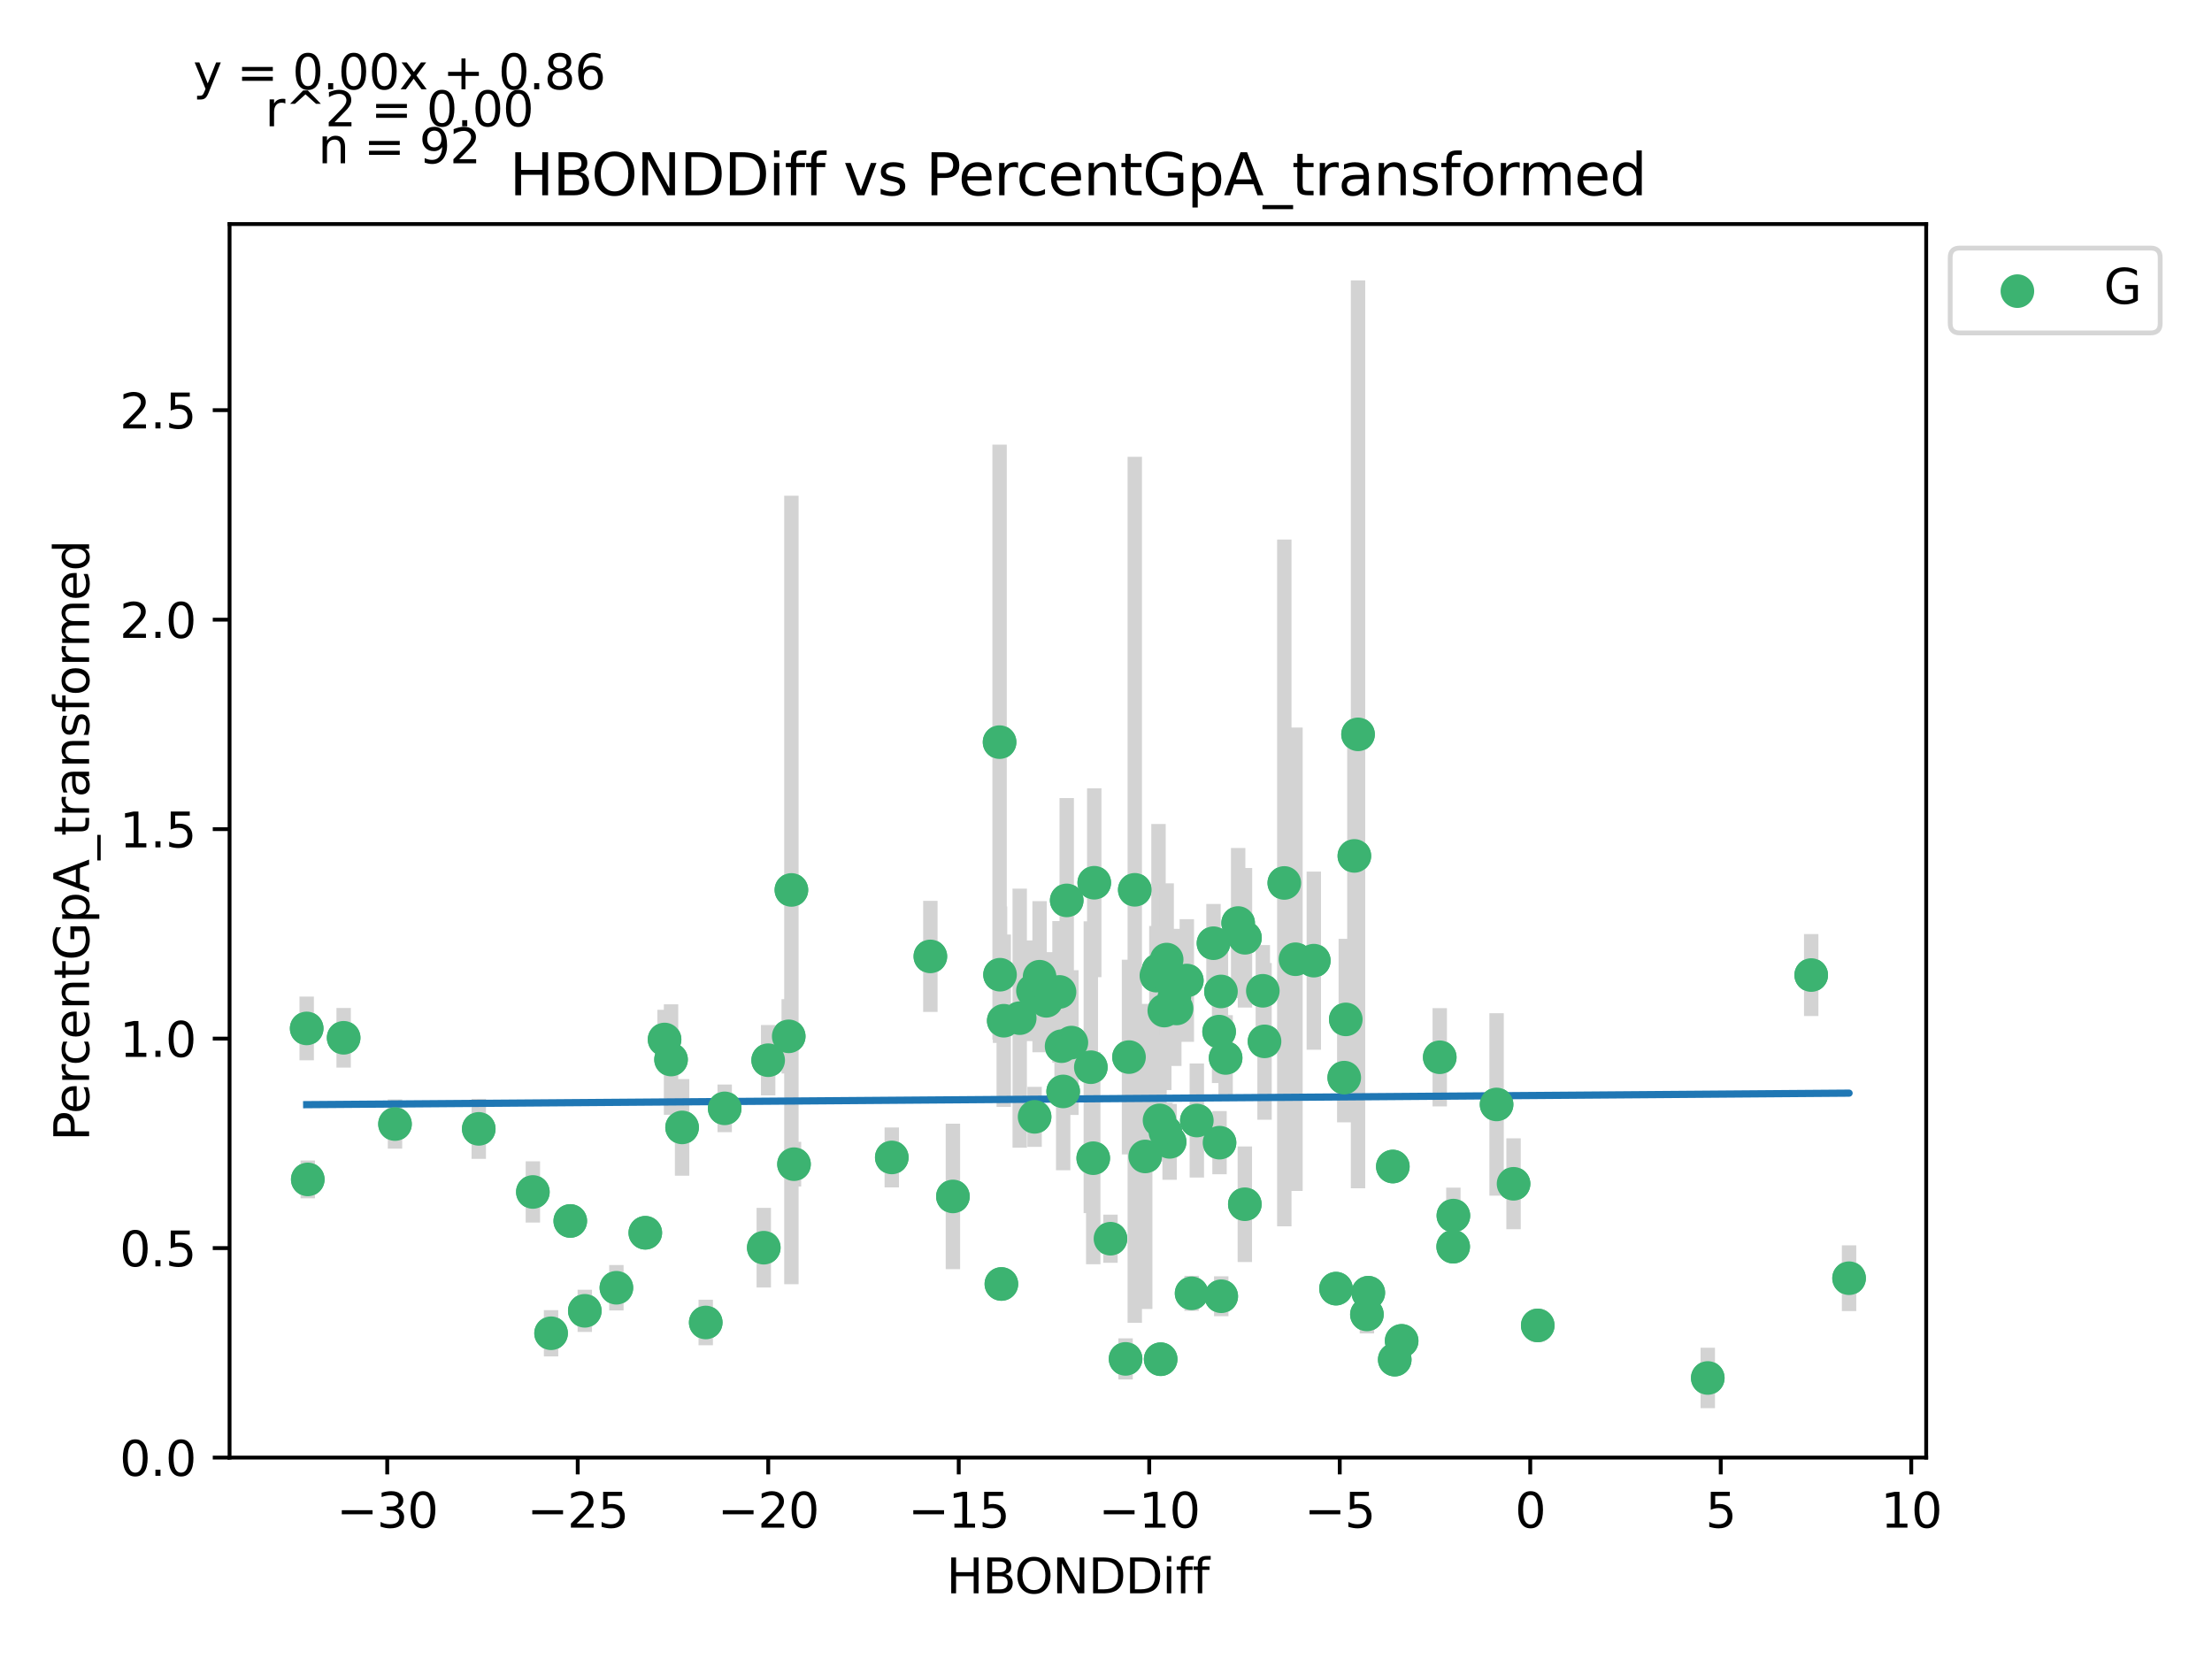 <?xml version="1.0" encoding="utf-8" standalone="no"?>
<!DOCTYPE svg PUBLIC "-//W3C//DTD SVG 1.1//EN"
  "http://www.w3.org/Graphics/SVG/1.1/DTD/svg11.dtd">
<svg xmlns:xlink="http://www.w3.org/1999/xlink" width="460.8pt" height="345.6pt" viewBox="0 0 460.8 345.6" xmlns="http://www.w3.org/2000/svg" version="1.1">
 <defs>
  <style type="text/css">*{stroke-linejoin: round; stroke-linecap: butt}</style>
 </defs>
 <g id="figure_1">
  <g id="patch_1">
   <path d="M 0 345.6 
L 460.8 345.6 
L 460.8 0 
L 0 0 
z
" style="fill: #ffffff"/>
  </g>
  <g id="axes_1">
   <g id="patch_2">
    <path d="M 47.821 303.64 
L 401.26 303.64 
L 401.26 46.676 
L 47.821 46.676 
z
" style="fill: #ffffff"/>
   </g>
   <g id="PathCollection_1">
    <defs>
     <path id="maa9ef72d6c" d="M 0 3 
C 0.796 3 1.559 2.684 2.121 2.121 
C 2.684 1.559 3 0.796 3 0 
C 3 -0.796 2.684 -1.559 2.121 -2.121 
C 1.559 -2.684 0.796 -3 0 -3 
C -0.796 -3 -1.559 -2.684 -2.121 -2.121 
C -2.684 -1.559 -3 -0.796 -3 0 
C -3 0.796 -2.684 1.559 -2.121 2.121 
C -1.559 2.684 -0.796 3 0 3 
z
" style="stroke: #3cb371"/>
    </defs>
    <g clip-path="url(#pe0d4941a8a)">
     <use xlink:href="#maa9ef72d6c" x="63.887" y="214.24" style="fill: #3cb371; stroke: #3cb371"/>
     <use xlink:href="#maa9ef72d6c" x="64.114" y="245.694" style="fill: #3cb371; stroke: #3cb371"/>
     <use xlink:href="#maa9ef72d6c" x="71.588" y="216.191" style="fill: #3cb371; stroke: #3cb371"/>
     <use xlink:href="#maa9ef72d6c" x="193.812" y="199.237" style="fill: #3cb371; stroke: #3cb371"/>
     <use xlink:href="#maa9ef72d6c" x="99.734" y="235.163" style="fill: #3cb371; stroke: #3cb371"/>
     <use xlink:href="#maa9ef72d6c" x="241.789" y="283.149" style="fill: #3cb371; stroke: #3cb371"/>
     <use xlink:href="#maa9ef72d6c" x="215.525" y="232.66" style="fill: #3cb371; stroke: #3cb371"/>
     <use xlink:href="#maa9ef72d6c" x="227.239" y="222.318" style="fill: #3cb371; stroke: #3cb371"/>
     <use xlink:href="#maa9ef72d6c" x="220.717" y="206.637" style="fill: #3cb371; stroke: #3cb371"/>
     <use xlink:href="#maa9ef72d6c" x="216.566" y="203.465" style="fill: #3cb371; stroke: #3cb371"/>
     <use xlink:href="#maa9ef72d6c" x="114.8" y="277.742" style="fill: #3cb371; stroke: #3cb371"/>
     <use xlink:href="#maa9ef72d6c" x="209.099" y="212.637" style="fill: #3cb371; stroke: #3cb371"/>
     <use xlink:href="#maa9ef72d6c" x="238.57" y="240.91" style="fill: #3cb371; stroke: #3cb371"/>
     <use xlink:href="#maa9ef72d6c" x="164.305" y="215.888" style="fill: #3cb371; stroke: #3cb371"/>
     <use xlink:href="#maa9ef72d6c" x="121.825" y="273.069" style="fill: #3cb371; stroke: #3cb371"/>
     <use xlink:href="#maa9ef72d6c" x="134.428" y="256.809" style="fill: #3cb371; stroke: #3cb371"/>
     <use xlink:href="#maa9ef72d6c" x="241.335" y="202.087" style="fill: #3cb371; stroke: #3cb371"/>
     <use xlink:href="#maa9ef72d6c" x="236.395" y="185.364" style="fill: #3cb371; stroke: #3cb371"/>
     <use xlink:href="#maa9ef72d6c" x="221.148" y="217.938" style="fill: #3cb371; stroke: #3cb371"/>
     <use xlink:href="#maa9ef72d6c" x="290.55" y="283.237" style="fill: #3cb371; stroke: #3cb371"/>
     <use xlink:href="#maa9ef72d6c" x="253.961" y="214.908" style="fill: #3cb371; stroke: #3cb371"/>
     <use xlink:href="#maa9ef72d6c" x="222.216" y="187.57" style="fill: #3cb371; stroke: #3cb371"/>
     <use xlink:href="#maa9ef72d6c" x="245.101" y="210.081" style="fill: #3cb371; stroke: #3cb371"/>
     <use xlink:href="#maa9ef72d6c" x="231.332" y="258.046" style="fill: #3cb371; stroke: #3cb371"/>
     <use xlink:href="#maa9ef72d6c" x="111.006" y="248.308" style="fill: #3cb371; stroke: #3cb371"/>
     <use xlink:href="#maa9ef72d6c" x="147.016" y="275.497" style="fill: #3cb371; stroke: #3cb371"/>
     <use xlink:href="#maa9ef72d6c" x="198.509" y="249.24" style="fill: #3cb371; stroke: #3cb371"/>
     <use xlink:href="#maa9ef72d6c" x="159.109" y="259.918" style="fill: #3cb371; stroke: #3cb371"/>
     <use xlink:href="#maa9ef72d6c" x="280.032" y="224.491" style="fill: #3cb371; stroke: #3cb371"/>
     <use xlink:href="#maa9ef72d6c" x="215.18" y="206.398" style="fill: #3cb371; stroke: #3cb371"/>
     <use xlink:href="#maa9ef72d6c" x="142.092" y="234.861" style="fill: #3cb371; stroke: #3cb371"/>
     <use xlink:href="#maa9ef72d6c" x="164.863" y="185.39" style="fill: #3cb371; stroke: #3cb371"/>
     <use xlink:href="#maa9ef72d6c" x="242.544" y="210.523" style="fill: #3cb371; stroke: #3cb371"/>
     <use xlink:href="#maa9ef72d6c" x="139.791" y="220.723" style="fill: #3cb371; stroke: #3cb371"/>
     <use xlink:href="#maa9ef72d6c" x="243.655" y="237.873" style="fill: #3cb371; stroke: #3cb371"/>
     <use xlink:href="#maa9ef72d6c" x="234.479" y="283.082" style="fill: #3cb371; stroke: #3cb371"/>
     <use xlink:href="#maa9ef72d6c" x="243.04" y="199.895" style="fill: #3cb371; stroke: #3cb371"/>
     <use xlink:href="#maa9ef72d6c" x="217.966" y="208.489" style="fill: #3cb371; stroke: #3cb371"/>
     <use xlink:href="#maa9ef72d6c" x="138.442" y="216.544" style="fill: #3cb371; stroke: #3cb371"/>
     <use xlink:href="#maa9ef72d6c" x="165.405" y="242.518" style="fill: #3cb371; stroke: #3cb371"/>
     <use xlink:href="#maa9ef72d6c" x="150.967" y="230.891" style="fill: #3cb371; stroke: #3cb371"/>
     <use xlink:href="#maa9ef72d6c" x="208.326" y="203.052" style="fill: #3cb371; stroke: #3cb371"/>
     <use xlink:href="#maa9ef72d6c" x="259.321" y="250.866" style="fill: #3cb371; stroke: #3cb371"/>
     <use xlink:href="#maa9ef72d6c" x="244.631" y="207.777" style="fill: #3cb371; stroke: #3cb371"/>
     <use xlink:href="#maa9ef72d6c" x="118.8" y="254.35" style="fill: #3cb371; stroke: #3cb371"/>
     <use xlink:href="#maa9ef72d6c" x="227.744" y="241.273" style="fill: #3cb371; stroke: #3cb371"/>
     <use xlink:href="#maa9ef72d6c" x="242.78" y="235.829" style="fill: #3cb371; stroke: #3cb371"/>
     <use xlink:href="#maa9ef72d6c" x="160.025" y="220.862" style="fill: #3cb371; stroke: #3cb371"/>
     <use xlink:href="#maa9ef72d6c" x="273.691" y="200.122" style="fill: #3cb371; stroke: #3cb371"/>
     <use xlink:href="#maa9ef72d6c" x="241.55" y="233.391" style="fill: #3cb371; stroke: #3cb371"/>
     <use xlink:href="#maa9ef72d6c" x="282.904" y="152.981" style="fill: #3cb371; stroke: #3cb371"/>
     <use xlink:href="#maa9ef72d6c" x="280.353" y="212.36" style="fill: #3cb371; stroke: #3cb371"/>
     <use xlink:href="#maa9ef72d6c" x="249.322" y="233.427" style="fill: #3cb371; stroke: #3cb371"/>
     <use xlink:href="#maa9ef72d6c" x="185.775" y="241.115" style="fill: #3cb371; stroke: #3cb371"/>
     <use xlink:href="#maa9ef72d6c" x="223.19" y="217.189" style="fill: #3cb371; stroke: #3cb371"/>
     <use xlink:href="#maa9ef72d6c" x="235.194" y="220.212" style="fill: #3cb371; stroke: #3cb371"/>
     <use xlink:href="#maa9ef72d6c" x="128.405" y="268.263" style="fill: #3cb371; stroke: #3cb371"/>
     <use xlink:href="#maa9ef72d6c" x="240.894" y="203.244" style="fill: #3cb371; stroke: #3cb371"/>
     <use xlink:href="#maa9ef72d6c" x="254.047" y="238.038" style="fill: #3cb371; stroke: #3cb371"/>
     <use xlink:href="#maa9ef72d6c" x="302.766" y="253.232" style="fill: #3cb371; stroke: #3cb371"/>
     <use xlink:href="#maa9ef72d6c" x="82.285" y="234.162" style="fill: #3cb371; stroke: #3cb371"/>
     <use xlink:href="#maa9ef72d6c" x="377.309" y="203.121" style="fill: #3cb371; stroke: #3cb371"/>
     <use xlink:href="#maa9ef72d6c" x="208.606" y="267.477" style="fill: #3cb371; stroke: #3cb371"/>
     <use xlink:href="#maa9ef72d6c" x="355.762" y="287.059" style="fill: #3cb371; stroke: #3cb371"/>
     <use xlink:href="#maa9ef72d6c" x="227.954" y="183.891" style="fill: #3cb371; stroke: #3cb371"/>
     <use xlink:href="#maa9ef72d6c" x="247.237" y="204.26" style="fill: #3cb371; stroke: #3cb371"/>
     <use xlink:href="#maa9ef72d6c" x="212.425" y="212.099" style="fill: #3cb371; stroke: #3cb371"/>
     <use xlink:href="#maa9ef72d6c" x="208.23" y="154.6" style="fill: #3cb371; stroke: #3cb371"/>
     <use xlink:href="#maa9ef72d6c" x="269.871" y="199.828" style="fill: #3cb371; stroke: #3cb371"/>
     <use xlink:href="#maa9ef72d6c" x="263.427" y="216.936" style="fill: #3cb371; stroke: #3cb371"/>
     <use xlink:href="#maa9ef72d6c" x="252.791" y="196.488" style="fill: #3cb371; stroke: #3cb371"/>
     <use xlink:href="#maa9ef72d6c" x="221.479" y="227.364" style="fill: #3cb371; stroke: #3cb371"/>
     <use xlink:href="#maa9ef72d6c" x="263.069" y="206.401" style="fill: #3cb371; stroke: #3cb371"/>
     <use xlink:href="#maa9ef72d6c" x="254.35" y="206.538" style="fill: #3cb371; stroke: #3cb371"/>
     <use xlink:href="#maa9ef72d6c" x="257.931" y="192.284" style="fill: #3cb371; stroke: #3cb371"/>
     <use xlink:href="#maa9ef72d6c" x="255.321" y="220.395" style="fill: #3cb371; stroke: #3cb371"/>
     <use xlink:href="#maa9ef72d6c" x="282.139" y="178.301" style="fill: #3cb371; stroke: #3cb371"/>
     <use xlink:href="#maa9ef72d6c" x="259.352" y="195.358" style="fill: #3cb371; stroke: #3cb371"/>
     <use xlink:href="#maa9ef72d6c" x="278.312" y="268.446" style="fill: #3cb371; stroke: #3cb371"/>
     <use xlink:href="#maa9ef72d6c" x="267.544" y="183.937" style="fill: #3cb371; stroke: #3cb371"/>
     <use xlink:href="#maa9ef72d6c" x="385.195" y="266.275" style="fill: #3cb371; stroke: #3cb371"/>
     <use xlink:href="#maa9ef72d6c" x="291.99" y="279.329" style="fill: #3cb371; stroke: #3cb371"/>
     <use xlink:href="#maa9ef72d6c" x="285.043" y="269.3" style="fill: #3cb371; stroke: #3cb371"/>
     <use xlink:href="#maa9ef72d6c" x="290.153" y="243.009" style="fill: #3cb371; stroke: #3cb371"/>
     <use xlink:href="#maa9ef72d6c" x="315.302" y="246.605" style="fill: #3cb371; stroke: #3cb371"/>
     <use xlink:href="#maa9ef72d6c" x="284.752" y="273.822" style="fill: #3cb371; stroke: #3cb371"/>
     <use xlink:href="#maa9ef72d6c" x="302.725" y="259.707" style="fill: #3cb371; stroke: #3cb371"/>
     <use xlink:href="#maa9ef72d6c" x="248.232" y="269.421" style="fill: #3cb371; stroke: #3cb371"/>
     <use xlink:href="#maa9ef72d6c" x="320.34" y="276.11" style="fill: #3cb371; stroke: #3cb371"/>
     <use xlink:href="#maa9ef72d6c" x="254.408" y="270.033" style="fill: #3cb371; stroke: #3cb371"/>
     <use xlink:href="#maa9ef72d6c" x="311.765" y="230.076" style="fill: #3cb371; stroke: #3cb371"/>
     <use xlink:href="#maa9ef72d6c" x="299.927" y="220.247" style="fill: #3cb371; stroke: #3cb371"/>
    </g>
   </g>
   <g id="matplotlib.axis_1">
    <g id="xtick_1">
     <g id="line2d_1">
      <defs>
       <path id="me97b59b186" d="M 0 0 
L 0 3.5 
" style="stroke: #000000; stroke-width: 0.8"/>
      </defs>
      <g>
       <use xlink:href="#me97b59b186" x="80.667" y="303.64" style="stroke: #000000; stroke-width: 0.8"/>
      </g>
     </g>
     <g id="text_1">
      <!-- −30 -->
      <g transform="translate(70.115 318.238)scale(0.1 -0.1)">
       <defs>
        <path id="DejaVuSans-2212" d="M 678 2272 
L 4684 2272 
L 4684 1741 
L 678 1741 
L 678 2272 
z
" transform="scale(0.016)"/>
        <path id="DejaVuSans-33" d="M 2597 2516 
Q 3050 2419 3304 2112 
Q 3559 1806 3559 1356 
Q 3559 666 3084 287 
Q 2609 -91 1734 -91 
Q 1441 -91 1130 -33 
Q 819 25 488 141 
L 488 750 
Q 750 597 1062 519 
Q 1375 441 1716 441 
Q 2309 441 2620 675 
Q 2931 909 2931 1356 
Q 2931 1769 2642 2001 
Q 2353 2234 1838 2234 
L 1294 2234 
L 1294 2753 
L 1863 2753 
Q 2328 2753 2575 2939 
Q 2822 3125 2822 3475 
Q 2822 3834 2567 4026 
Q 2313 4219 1838 4219 
Q 1578 4219 1281 4162 
Q 984 4106 628 3988 
L 628 4550 
Q 988 4650 1302 4700 
Q 1616 4750 1894 4750 
Q 2613 4750 3031 4423 
Q 3450 4097 3450 3541 
Q 3450 3153 3228 2886 
Q 3006 2619 2597 2516 
z
" transform="scale(0.016)"/>
        <path id="DejaVuSans-30" d="M 2034 4250 
Q 1547 4250 1301 3770 
Q 1056 3291 1056 2328 
Q 1056 1369 1301 889 
Q 1547 409 2034 409 
Q 2525 409 2770 889 
Q 3016 1369 3016 2328 
Q 3016 3291 2770 3770 
Q 2525 4250 2034 4250 
z
M 2034 4750 
Q 2819 4750 3233 4129 
Q 3647 3509 3647 2328 
Q 3647 1150 3233 529 
Q 2819 -91 2034 -91 
Q 1250 -91 836 529 
Q 422 1150 422 2328 
Q 422 3509 836 4129 
Q 1250 4750 2034 4750 
z
" transform="scale(0.016)"/>
       </defs>
       <use xlink:href="#DejaVuSans-2212"/>
       <use xlink:href="#DejaVuSans-33" x="83.789"/>
       <use xlink:href="#DejaVuSans-30" x="147.412"/>
      </g>
     </g>
    </g>
    <g id="xtick_2">
     <g id="line2d_2">
      <g>
       <use xlink:href="#me97b59b186" x="120.352" y="303.64" style="stroke: #000000; stroke-width: 0.8"/>
      </g>
     </g>
     <g id="text_2">
      <!-- −25 -->
      <g transform="translate(109.8 318.238)scale(0.1 -0.1)">
       <defs>
        <path id="DejaVuSans-32" d="M 1228 531 
L 3431 531 
L 3431 0 
L 469 0 
L 469 531 
Q 828 903 1448 1529 
Q 2069 2156 2228 2338 
Q 2531 2678 2651 2914 
Q 2772 3150 2772 3378 
Q 2772 3750 2511 3984 
Q 2250 4219 1831 4219 
Q 1534 4219 1204 4116 
Q 875 4013 500 3803 
L 500 4441 
Q 881 4594 1212 4672 
Q 1544 4750 1819 4750 
Q 2544 4750 2975 4387 
Q 3406 4025 3406 3419 
Q 3406 3131 3298 2873 
Q 3191 2616 2906 2266 
Q 2828 2175 2409 1742 
Q 1991 1309 1228 531 
z
" transform="scale(0.016)"/>
        <path id="DejaVuSans-35" d="M 691 4666 
L 3169 4666 
L 3169 4134 
L 1269 4134 
L 1269 2991 
Q 1406 3038 1543 3061 
Q 1681 3084 1819 3084 
Q 2600 3084 3056 2656 
Q 3513 2228 3513 1497 
Q 3513 744 3044 326 
Q 2575 -91 1722 -91 
Q 1428 -91 1123 -41 
Q 819 9 494 109 
L 494 744 
Q 775 591 1075 516 
Q 1375 441 1709 441 
Q 2250 441 2565 725 
Q 2881 1009 2881 1497 
Q 2881 1984 2565 2268 
Q 2250 2553 1709 2553 
Q 1456 2553 1204 2497 
Q 953 2441 691 2322 
L 691 4666 
z
" transform="scale(0.016)"/>
       </defs>
       <use xlink:href="#DejaVuSans-2212"/>
       <use xlink:href="#DejaVuSans-32" x="83.789"/>
       <use xlink:href="#DejaVuSans-35" x="147.412"/>
      </g>
     </g>
    </g>
    <g id="xtick_3">
     <g id="line2d_3">
      <g>
       <use xlink:href="#me97b59b186" x="160.037" y="303.64" style="stroke: #000000; stroke-width: 0.8"/>
      </g>
     </g>
     <g id="text_3">
      <!-- −20 -->
      <g transform="translate(149.485 318.238)scale(0.1 -0.1)">
       <use xlink:href="#DejaVuSans-2212"/>
       <use xlink:href="#DejaVuSans-32" x="83.789"/>
       <use xlink:href="#DejaVuSans-30" x="147.412"/>
      </g>
     </g>
    </g>
    <g id="xtick_4">
     <g id="line2d_4">
      <g>
       <use xlink:href="#me97b59b186" x="199.722" y="303.64" style="stroke: #000000; stroke-width: 0.8"/>
      </g>
     </g>
     <g id="text_4">
      <!-- −15 -->
      <g transform="translate(189.17 318.238)scale(0.1 -0.1)">
       <defs>
        <path id="DejaVuSans-31" d="M 794 531 
L 1825 531 
L 1825 4091 
L 703 3866 
L 703 4441 
L 1819 4666 
L 2450 4666 
L 2450 531 
L 3481 531 
L 3481 0 
L 794 0 
L 794 531 
z
" transform="scale(0.016)"/>
       </defs>
       <use xlink:href="#DejaVuSans-2212"/>
       <use xlink:href="#DejaVuSans-31" x="83.789"/>
       <use xlink:href="#DejaVuSans-35" x="147.412"/>
      </g>
     </g>
    </g>
    <g id="xtick_5">
     <g id="line2d_5">
      <g>
       <use xlink:href="#me97b59b186" x="239.407" y="303.64" style="stroke: #000000; stroke-width: 0.8"/>
      </g>
     </g>
     <g id="text_5">
      <!-- −10 -->
      <g transform="translate(228.855 318.238)scale(0.1 -0.1)">
       <use xlink:href="#DejaVuSans-2212"/>
       <use xlink:href="#DejaVuSans-31" x="83.789"/>
       <use xlink:href="#DejaVuSans-30" x="147.412"/>
      </g>
     </g>
    </g>
    <g id="xtick_6">
     <g id="line2d_6">
      <g>
       <use xlink:href="#me97b59b186" x="279.093" y="303.64" style="stroke: #000000; stroke-width: 0.8"/>
      </g>
     </g>
     <g id="text_6">
      <!-- −5 -->
      <g transform="translate(271.721 318.238)scale(0.1 -0.1)">
       <use xlink:href="#DejaVuSans-2212"/>
       <use xlink:href="#DejaVuSans-35" x="83.789"/>
      </g>
     </g>
    </g>
    <g id="xtick_7">
     <g id="line2d_7">
      <g>
       <use xlink:href="#me97b59b186" x="318.778" y="303.64" style="stroke: #000000; stroke-width: 0.8"/>
      </g>
     </g>
     <g id="text_7">
      <!-- 0 -->
      <g transform="translate(315.596 318.238)scale(0.1 -0.1)">
       <use xlink:href="#DejaVuSans-30"/>
      </g>
     </g>
    </g>
    <g id="xtick_8">
     <g id="line2d_8">
      <g>
       <use xlink:href="#me97b59b186" x="358.463" y="303.64" style="stroke: #000000; stroke-width: 0.8"/>
      </g>
     </g>
     <g id="text_8">
      <!-- 5 -->
      <g transform="translate(355.281 318.238)scale(0.1 -0.1)">
       <use xlink:href="#DejaVuSans-35"/>
      </g>
     </g>
    </g>
    <g id="xtick_9">
     <g id="line2d_9">
      <g>
       <use xlink:href="#me97b59b186" x="398.148" y="303.64" style="stroke: #000000; stroke-width: 0.8"/>
      </g>
     </g>
     <g id="text_9">
      <!-- 10 -->
      <g transform="translate(391.785 318.238)scale(0.1 -0.1)">
       <use xlink:href="#DejaVuSans-31"/>
       <use xlink:href="#DejaVuSans-30" x="63.623"/>
      </g>
     </g>
    </g>
    <g id="text_10">
     <!-- HBONDDiff -->
     <g transform="translate(197.152 331.917)scale(0.1 -0.1)">
      <defs>
       <path id="DejaVuSans-48" d="M 628 4666 
L 1259 4666 
L 1259 2753 
L 3553 2753 
L 3553 4666 
L 4184 4666 
L 4184 0 
L 3553 0 
L 3553 2222 
L 1259 2222 
L 1259 0 
L 628 0 
L 628 4666 
z
" transform="scale(0.016)"/>
       <path id="DejaVuSans-42" d="M 1259 2228 
L 1259 519 
L 2272 519 
Q 2781 519 3026 730 
Q 3272 941 3272 1375 
Q 3272 1813 3026 2020 
Q 2781 2228 2272 2228 
L 1259 2228 
z
M 1259 4147 
L 1259 2741 
L 2194 2741 
Q 2656 2741 2882 2914 
Q 3109 3088 3109 3444 
Q 3109 3797 2882 3972 
Q 2656 4147 2194 4147 
L 1259 4147 
z
M 628 4666 
L 2241 4666 
Q 2963 4666 3353 4366 
Q 3744 4066 3744 3513 
Q 3744 3084 3544 2831 
Q 3344 2578 2956 2516 
Q 3422 2416 3680 2098 
Q 3938 1781 3938 1306 
Q 3938 681 3513 340 
Q 3088 0 2303 0 
L 628 0 
L 628 4666 
z
" transform="scale(0.016)"/>
       <path id="DejaVuSans-4f" d="M 2522 4238 
Q 1834 4238 1429 3725 
Q 1025 3213 1025 2328 
Q 1025 1447 1429 934 
Q 1834 422 2522 422 
Q 3209 422 3611 934 
Q 4013 1447 4013 2328 
Q 4013 3213 3611 3725 
Q 3209 4238 2522 4238 
z
M 2522 4750 
Q 3503 4750 4090 4092 
Q 4678 3434 4678 2328 
Q 4678 1225 4090 567 
Q 3503 -91 2522 -91 
Q 1538 -91 948 565 
Q 359 1222 359 2328 
Q 359 3434 948 4092 
Q 1538 4750 2522 4750 
z
" transform="scale(0.016)"/>
       <path id="DejaVuSans-4e" d="M 628 4666 
L 1478 4666 
L 3547 763 
L 3547 4666 
L 4159 4666 
L 4159 0 
L 3309 0 
L 1241 3903 
L 1241 0 
L 628 0 
L 628 4666 
z
" transform="scale(0.016)"/>
       <path id="DejaVuSans-44" d="M 1259 4147 
L 1259 519 
L 2022 519 
Q 2988 519 3436 956 
Q 3884 1394 3884 2338 
Q 3884 3275 3436 3711 
Q 2988 4147 2022 4147 
L 1259 4147 
z
M 628 4666 
L 1925 4666 
Q 3281 4666 3915 4102 
Q 4550 3538 4550 2338 
Q 4550 1131 3912 565 
Q 3275 0 1925 0 
L 628 0 
L 628 4666 
z
" transform="scale(0.016)"/>
       <path id="DejaVuSans-69" d="M 603 3500 
L 1178 3500 
L 1178 0 
L 603 0 
L 603 3500 
z
M 603 4863 
L 1178 4863 
L 1178 4134 
L 603 4134 
L 603 4863 
z
" transform="scale(0.016)"/>
       <path id="DejaVuSans-66" d="M 2375 4863 
L 2375 4384 
L 1825 4384 
Q 1516 4384 1395 4259 
Q 1275 4134 1275 3809 
L 1275 3500 
L 2222 3500 
L 2222 3053 
L 1275 3053 
L 1275 0 
L 697 0 
L 697 3053 
L 147 3053 
L 147 3500 
L 697 3500 
L 697 3744 
Q 697 4328 969 4595 
Q 1241 4863 1831 4863 
L 2375 4863 
z
" transform="scale(0.016)"/>
      </defs>
      <use xlink:href="#DejaVuSans-48"/>
      <use xlink:href="#DejaVuSans-42" x="75.195"/>
      <use xlink:href="#DejaVuSans-4f" x="142.049"/>
      <use xlink:href="#DejaVuSans-4e" x="220.76"/>
      <use xlink:href="#DejaVuSans-44" x="295.564"/>
      <use xlink:href="#DejaVuSans-44" x="372.566"/>
      <use xlink:href="#DejaVuSans-69" x="449.568"/>
      <use xlink:href="#DejaVuSans-66" x="477.352"/>
      <use xlink:href="#DejaVuSans-66" x="512.557"/>
     </g>
    </g>
   </g>
   <g id="matplotlib.axis_2">
    <g id="ytick_1">
     <g id="line2d_10">
      <defs>
       <path id="m539e4fb3e7" d="M 0 0 
L -3.5 0 
" style="stroke: #000000; stroke-width: 0.8"/>
      </defs>
      <g>
       <use xlink:href="#m539e4fb3e7" x="47.821" y="303.64" style="stroke: #000000; stroke-width: 0.8"/>
      </g>
     </g>
     <g id="text_11">
      <!-- 0.0 -->
      <g transform="translate(24.918 307.439)scale(0.1 -0.1)">
       <defs>
        <path id="DejaVuSans-2e" d="M 684 794 
L 1344 794 
L 1344 0 
L 684 0 
L 684 794 
z
" transform="scale(0.016)"/>
       </defs>
       <use xlink:href="#DejaVuSans-30"/>
       <use xlink:href="#DejaVuSans-2e" x="63.623"/>
       <use xlink:href="#DejaVuSans-30" x="95.41"/>
      </g>
     </g>
    </g>
    <g id="ytick_2">
     <g id="line2d_11">
      <g>
       <use xlink:href="#m539e4fb3e7" x="47.821" y="260.002" style="stroke: #000000; stroke-width: 0.8"/>
      </g>
     </g>
     <g id="text_12">
      <!-- 0.5 -->
      <g transform="translate(24.918 263.801)scale(0.1 -0.1)">
       <use xlink:href="#DejaVuSans-30"/>
       <use xlink:href="#DejaVuSans-2e" x="63.623"/>
       <use xlink:href="#DejaVuSans-35" x="95.41"/>
      </g>
     </g>
    </g>
    <g id="ytick_3">
     <g id="line2d_12">
      <g>
       <use xlink:href="#m539e4fb3e7" x="47.821" y="216.363" style="stroke: #000000; stroke-width: 0.8"/>
      </g>
     </g>
     <g id="text_13">
      <!-- 1.0 -->
      <g transform="translate(24.918 220.163)scale(0.1 -0.1)">
       <use xlink:href="#DejaVuSans-31"/>
       <use xlink:href="#DejaVuSans-2e" x="63.623"/>
       <use xlink:href="#DejaVuSans-30" x="95.41"/>
      </g>
     </g>
    </g>
    <g id="ytick_4">
     <g id="line2d_13">
      <g>
       <use xlink:href="#m539e4fb3e7" x="47.821" y="172.725" style="stroke: #000000; stroke-width: 0.8"/>
      </g>
     </g>
     <g id="text_14">
      <!-- 1.5 -->
      <g transform="translate(24.918 176.524)scale(0.1 -0.1)">
       <use xlink:href="#DejaVuSans-31"/>
       <use xlink:href="#DejaVuSans-2e" x="63.623"/>
       <use xlink:href="#DejaVuSans-35" x="95.41"/>
      </g>
     </g>
    </g>
    <g id="ytick_5">
     <g id="line2d_14">
      <g>
       <use xlink:href="#m539e4fb3e7" x="47.821" y="129.087" style="stroke: #000000; stroke-width: 0.8"/>
      </g>
     </g>
     <g id="text_15">
      <!-- 2.0 -->
      <g transform="translate(24.918 132.886)scale(0.1 -0.1)">
       <use xlink:href="#DejaVuSans-32"/>
       <use xlink:href="#DejaVuSans-2e" x="63.623"/>
       <use xlink:href="#DejaVuSans-30" x="95.41"/>
      </g>
     </g>
    </g>
    <g id="ytick_6">
     <g id="line2d_15">
      <g>
       <use xlink:href="#m539e4fb3e7" x="47.821" y="85.448" style="stroke: #000000; stroke-width: 0.8"/>
      </g>
     </g>
     <g id="text_16">
      <!-- 2.5 -->
      <g transform="translate(24.918 89.247)scale(0.1 -0.1)">
       <use xlink:href="#DejaVuSans-32"/>
       <use xlink:href="#DejaVuSans-2e" x="63.623"/>
       <use xlink:href="#DejaVuSans-35" x="95.41"/>
      </g>
     </g>
    </g>
    <g id="text_17">
     <!-- PercentGpA_transformed -->
     <g transform="translate(18.56 237.696)rotate(-90)scale(0.1 -0.1)">
      <defs>
       <path id="DejaVuSans-50" d="M 1259 4147 
L 1259 2394 
L 2053 2394 
Q 2494 2394 2734 2622 
Q 2975 2850 2975 3272 
Q 2975 3691 2734 3919 
Q 2494 4147 2053 4147 
L 1259 4147 
z
M 628 4666 
L 2053 4666 
Q 2838 4666 3239 4311 
Q 3641 3956 3641 3272 
Q 3641 2581 3239 2228 
Q 2838 1875 2053 1875 
L 1259 1875 
L 1259 0 
L 628 0 
L 628 4666 
z
" transform="scale(0.016)"/>
       <path id="DejaVuSans-65" d="M 3597 1894 
L 3597 1613 
L 953 1613 
Q 991 1019 1311 708 
Q 1631 397 2203 397 
Q 2534 397 2845 478 
Q 3156 559 3463 722 
L 3463 178 
Q 3153 47 2828 -22 
Q 2503 -91 2169 -91 
Q 1331 -91 842 396 
Q 353 884 353 1716 
Q 353 2575 817 3079 
Q 1281 3584 2069 3584 
Q 2775 3584 3186 3129 
Q 3597 2675 3597 1894 
z
M 3022 2063 
Q 3016 2534 2758 2815 
Q 2500 3097 2075 3097 
Q 1594 3097 1305 2825 
Q 1016 2553 972 2059 
L 3022 2063 
z
" transform="scale(0.016)"/>
       <path id="DejaVuSans-72" d="M 2631 2963 
Q 2534 3019 2420 3045 
Q 2306 3072 2169 3072 
Q 1681 3072 1420 2755 
Q 1159 2438 1159 1844 
L 1159 0 
L 581 0 
L 581 3500 
L 1159 3500 
L 1159 2956 
Q 1341 3275 1631 3429 
Q 1922 3584 2338 3584 
Q 2397 3584 2469 3576 
Q 2541 3569 2628 3553 
L 2631 2963 
z
" transform="scale(0.016)"/>
       <path id="DejaVuSans-63" d="M 3122 3366 
L 3122 2828 
Q 2878 2963 2633 3030 
Q 2388 3097 2138 3097 
Q 1578 3097 1268 2742 
Q 959 2388 959 1747 
Q 959 1106 1268 751 
Q 1578 397 2138 397 
Q 2388 397 2633 464 
Q 2878 531 3122 666 
L 3122 134 
Q 2881 22 2623 -34 
Q 2366 -91 2075 -91 
Q 1284 -91 818 406 
Q 353 903 353 1747 
Q 353 2603 823 3093 
Q 1294 3584 2113 3584 
Q 2378 3584 2631 3529 
Q 2884 3475 3122 3366 
z
" transform="scale(0.016)"/>
       <path id="DejaVuSans-6e" d="M 3513 2113 
L 3513 0 
L 2938 0 
L 2938 2094 
Q 2938 2591 2744 2837 
Q 2550 3084 2163 3084 
Q 1697 3084 1428 2787 
Q 1159 2491 1159 1978 
L 1159 0 
L 581 0 
L 581 3500 
L 1159 3500 
L 1159 2956 
Q 1366 3272 1645 3428 
Q 1925 3584 2291 3584 
Q 2894 3584 3203 3211 
Q 3513 2838 3513 2113 
z
" transform="scale(0.016)"/>
       <path id="DejaVuSans-74" d="M 1172 4494 
L 1172 3500 
L 2356 3500 
L 2356 3053 
L 1172 3053 
L 1172 1153 
Q 1172 725 1289 603 
Q 1406 481 1766 481 
L 2356 481 
L 2356 0 
L 1766 0 
Q 1100 0 847 248 
Q 594 497 594 1153 
L 594 3053 
L 172 3053 
L 172 3500 
L 594 3500 
L 594 4494 
L 1172 4494 
z
" transform="scale(0.016)"/>
       <path id="DejaVuSans-47" d="M 3809 666 
L 3809 1919 
L 2778 1919 
L 2778 2438 
L 4434 2438 
L 4434 434 
Q 4069 175 3628 42 
Q 3188 -91 2688 -91 
Q 1594 -91 976 548 
Q 359 1188 359 2328 
Q 359 3472 976 4111 
Q 1594 4750 2688 4750 
Q 3144 4750 3555 4637 
Q 3966 4525 4313 4306 
L 4313 3634 
Q 3963 3931 3569 4081 
Q 3175 4231 2741 4231 
Q 1884 4231 1454 3753 
Q 1025 3275 1025 2328 
Q 1025 1384 1454 906 
Q 1884 428 2741 428 
Q 3075 428 3337 486 
Q 3600 544 3809 666 
z
" transform="scale(0.016)"/>
       <path id="DejaVuSans-70" d="M 1159 525 
L 1159 -1331 
L 581 -1331 
L 581 3500 
L 1159 3500 
L 1159 2969 
Q 1341 3281 1617 3432 
Q 1894 3584 2278 3584 
Q 2916 3584 3314 3078 
Q 3713 2572 3713 1747 
Q 3713 922 3314 415 
Q 2916 -91 2278 -91 
Q 1894 -91 1617 61 
Q 1341 213 1159 525 
z
M 3116 1747 
Q 3116 2381 2855 2742 
Q 2594 3103 2138 3103 
Q 1681 3103 1420 2742 
Q 1159 2381 1159 1747 
Q 1159 1113 1420 752 
Q 1681 391 2138 391 
Q 2594 391 2855 752 
Q 3116 1113 3116 1747 
z
" transform="scale(0.016)"/>
       <path id="DejaVuSans-41" d="M 2188 4044 
L 1331 1722 
L 3047 1722 
L 2188 4044 
z
M 1831 4666 
L 2547 4666 
L 4325 0 
L 3669 0 
L 3244 1197 
L 1141 1197 
L 716 0 
L 50 0 
L 1831 4666 
z
" transform="scale(0.016)"/>
       <path id="DejaVuSans-5f" d="M 3263 -1063 
L 3263 -1509 
L -63 -1509 
L -63 -1063 
L 3263 -1063 
z
" transform="scale(0.016)"/>
       <path id="DejaVuSans-61" d="M 2194 1759 
Q 1497 1759 1228 1600 
Q 959 1441 959 1056 
Q 959 750 1161 570 
Q 1363 391 1709 391 
Q 2188 391 2477 730 
Q 2766 1069 2766 1631 
L 2766 1759 
L 2194 1759 
z
M 3341 1997 
L 3341 0 
L 2766 0 
L 2766 531 
Q 2569 213 2275 61 
Q 1981 -91 1556 -91 
Q 1019 -91 701 211 
Q 384 513 384 1019 
Q 384 1609 779 1909 
Q 1175 2209 1959 2209 
L 2766 2209 
L 2766 2266 
Q 2766 2663 2505 2880 
Q 2244 3097 1772 3097 
Q 1472 3097 1187 3025 
Q 903 2953 641 2809 
L 641 3341 
Q 956 3463 1253 3523 
Q 1550 3584 1831 3584 
Q 2591 3584 2966 3190 
Q 3341 2797 3341 1997 
z
" transform="scale(0.016)"/>
       <path id="DejaVuSans-73" d="M 2834 3397 
L 2834 2853 
Q 2591 2978 2328 3040 
Q 2066 3103 1784 3103 
Q 1356 3103 1142 2972 
Q 928 2841 928 2578 
Q 928 2378 1081 2264 
Q 1234 2150 1697 2047 
L 1894 2003 
Q 2506 1872 2764 1633 
Q 3022 1394 3022 966 
Q 3022 478 2636 193 
Q 2250 -91 1575 -91 
Q 1294 -91 989 -36 
Q 684 19 347 128 
L 347 722 
Q 666 556 975 473 
Q 1284 391 1588 391 
Q 1994 391 2212 530 
Q 2431 669 2431 922 
Q 2431 1156 2273 1281 
Q 2116 1406 1581 1522 
L 1381 1569 
Q 847 1681 609 1914 
Q 372 2147 372 2553 
Q 372 3047 722 3315 
Q 1072 3584 1716 3584 
Q 2034 3584 2315 3537 
Q 2597 3491 2834 3397 
z
" transform="scale(0.016)"/>
       <path id="DejaVuSans-6f" d="M 1959 3097 
Q 1497 3097 1228 2736 
Q 959 2375 959 1747 
Q 959 1119 1226 758 
Q 1494 397 1959 397 
Q 2419 397 2687 759 
Q 2956 1122 2956 1747 
Q 2956 2369 2687 2733 
Q 2419 3097 1959 3097 
z
M 1959 3584 
Q 2709 3584 3137 3096 
Q 3566 2609 3566 1747 
Q 3566 888 3137 398 
Q 2709 -91 1959 -91 
Q 1206 -91 779 398 
Q 353 888 353 1747 
Q 353 2609 779 3096 
Q 1206 3584 1959 3584 
z
" transform="scale(0.016)"/>
       <path id="DejaVuSans-6d" d="M 3328 2828 
Q 3544 3216 3844 3400 
Q 4144 3584 4550 3584 
Q 5097 3584 5394 3201 
Q 5691 2819 5691 2113 
L 5691 0 
L 5113 0 
L 5113 2094 
Q 5113 2597 4934 2840 
Q 4756 3084 4391 3084 
Q 3944 3084 3684 2787 
Q 3425 2491 3425 1978 
L 3425 0 
L 2847 0 
L 2847 2094 
Q 2847 2600 2669 2842 
Q 2491 3084 2119 3084 
Q 1678 3084 1418 2786 
Q 1159 2488 1159 1978 
L 1159 0 
L 581 0 
L 581 3500 
L 1159 3500 
L 1159 2956 
Q 1356 3278 1631 3431 
Q 1906 3584 2284 3584 
Q 2666 3584 2933 3390 
Q 3200 3197 3328 2828 
z
" transform="scale(0.016)"/>
       <path id="DejaVuSans-64" d="M 2906 2969 
L 2906 4863 
L 3481 4863 
L 3481 0 
L 2906 0 
L 2906 525 
Q 2725 213 2448 61 
Q 2172 -91 1784 -91 
Q 1150 -91 751 415 
Q 353 922 353 1747 
Q 353 2572 751 3078 
Q 1150 3584 1784 3584 
Q 2172 3584 2448 3432 
Q 2725 3281 2906 2969 
z
M 947 1747 
Q 947 1113 1208 752 
Q 1469 391 1925 391 
Q 2381 391 2643 752 
Q 2906 1113 2906 1747 
Q 2906 2381 2643 2742 
Q 2381 3103 1925 3103 
Q 1469 3103 1208 2742 
Q 947 2381 947 1747 
z
" transform="scale(0.016)"/>
      </defs>
      <use xlink:href="#DejaVuSans-50"/>
      <use xlink:href="#DejaVuSans-65" x="56.678"/>
      <use xlink:href="#DejaVuSans-72" x="118.201"/>
      <use xlink:href="#DejaVuSans-63" x="157.064"/>
      <use xlink:href="#DejaVuSans-65" x="212.045"/>
      <use xlink:href="#DejaVuSans-6e" x="273.568"/>
      <use xlink:href="#DejaVuSans-74" x="336.947"/>
      <use xlink:href="#DejaVuSans-47" x="376.156"/>
      <use xlink:href="#DejaVuSans-70" x="453.646"/>
      <use xlink:href="#DejaVuSans-41" x="517.123"/>
      <use xlink:href="#DejaVuSans-5f" x="585.531"/>
      <use xlink:href="#DejaVuSans-74" x="635.531"/>
      <use xlink:href="#DejaVuSans-72" x="674.74"/>
      <use xlink:href="#DejaVuSans-61" x="715.854"/>
      <use xlink:href="#DejaVuSans-6e" x="777.133"/>
      <use xlink:href="#DejaVuSans-73" x="840.512"/>
      <use xlink:href="#DejaVuSans-66" x="892.611"/>
      <use xlink:href="#DejaVuSans-6f" x="927.816"/>
      <use xlink:href="#DejaVuSans-72" x="988.998"/>
      <use xlink:href="#DejaVuSans-6d" x="1028.361"/>
      <use xlink:href="#DejaVuSans-65" x="1125.773"/>
      <use xlink:href="#DejaVuSans-64" x="1187.297"/>
     </g>
    </g>
   </g>
   <g id="LineCollection_1">
    <path d="M 63.887 220.881 
L 63.887 207.6 
" clip-path="url(#pe0d4941a8a)" style="fill: none; stroke: #d3d3d3; stroke-width: 3"/>
    <path d="M 64.114 249.629 
L 64.114 241.758 
" clip-path="url(#pe0d4941a8a)" style="fill: none; stroke: #d3d3d3; stroke-width: 3"/>
    <path d="M 71.588 222.406 
L 71.588 209.976 
" clip-path="url(#pe0d4941a8a)" style="fill: none; stroke: #d3d3d3; stroke-width: 3"/>
    <path d="M 193.812 210.806 
L 193.812 187.668 
" clip-path="url(#pe0d4941a8a)" style="fill: none; stroke: #d3d3d3; stroke-width: 3"/>
    <path d="M 99.734 241.414 
L 99.734 228.912 
" clip-path="url(#pe0d4941a8a)" style="fill: none; stroke: #d3d3d3; stroke-width: 3"/>
    <path d="M 241.789 284.9 
L 241.789 281.399 
" clip-path="url(#pe0d4941a8a)" style="fill: none; stroke: #d3d3d3; stroke-width: 3"/>
    <path d="M 215.525 238.92 
L 215.525 226.401 
" clip-path="url(#pe0d4941a8a)" style="fill: none; stroke: #d3d3d3; stroke-width: 3"/>
    <path d="M 227.239 252.715 
L 227.239 191.92 
" clip-path="url(#pe0d4941a8a)" style="fill: none; stroke: #d3d3d3; stroke-width: 3"/>
    <path d="M 220.717 221.393 
L 220.717 191.882 
" clip-path="url(#pe0d4941a8a)" style="fill: none; stroke: #d3d3d3; stroke-width: 3"/>
    <path d="M 216.566 219.203 
L 216.566 187.727 
" clip-path="url(#pe0d4941a8a)" style="fill: none; stroke: #d3d3d3; stroke-width: 3"/>
    <path d="M 114.8 282.558 
L 114.8 272.927 
" clip-path="url(#pe0d4941a8a)" style="fill: none; stroke: #d3d3d3; stroke-width: 3"/>
    <path d="M 209.099 230.59 
L 209.099 194.684 
" clip-path="url(#pe0d4941a8a)" style="fill: none; stroke: #d3d3d3; stroke-width: 3"/>
    <path d="M 238.57 272.688 
L 238.57 209.133 
" clip-path="url(#pe0d4941a8a)" style="fill: none; stroke: #d3d3d3; stroke-width: 3"/>
    <path d="M 164.305 223.633 
L 164.305 208.143 
" clip-path="url(#pe0d4941a8a)" style="fill: none; stroke: #d3d3d3; stroke-width: 3"/>
    <path d="M 121.825 277.463 
L 121.825 268.674 
" clip-path="url(#pe0d4941a8a)" style="fill: none; stroke: #d3d3d3; stroke-width: 3"/>
    <path d="M 134.428 259.976 
L 134.428 253.641 
" clip-path="url(#pe0d4941a8a)" style="fill: none; stroke: #d3d3d3; stroke-width: 3"/>
    <path d="M 241.335 232.528 
L 241.335 171.645 
" clip-path="url(#pe0d4941a8a)" style="fill: none; stroke: #d3d3d3; stroke-width: 3"/>
    <path d="M 236.395 275.571 
L 236.395 95.156 
" clip-path="url(#pe0d4941a8a)" style="fill: none; stroke: #d3d3d3; stroke-width: 3"/>
    <path d="M 221.148 227.01 
L 221.148 208.865 
" clip-path="url(#pe0d4941a8a)" style="fill: none; stroke: #d3d3d3; stroke-width: 3"/>
    <path d="M 290.55 285.168 
L 290.55 281.306 
" clip-path="url(#pe0d4941a8a)" style="fill: none; stroke: #d3d3d3; stroke-width: 3"/>
    <path d="M 253.961 225.625 
L 253.961 204.192 
" clip-path="url(#pe0d4941a8a)" style="fill: none; stroke: #d3d3d3; stroke-width: 3"/>
    <path d="M 222.216 208.889 
L 222.216 166.252 
" clip-path="url(#pe0d4941a8a)" style="fill: none; stroke: #d3d3d3; stroke-width: 3"/>
    <path d="M 245.101 212.786 
L 245.101 207.375 
" clip-path="url(#pe0d4941a8a)" style="fill: none; stroke: #d3d3d3; stroke-width: 3"/>
    <path d="M 231.332 263.06 
L 231.332 253.031 
" clip-path="url(#pe0d4941a8a)" style="fill: none; stroke: #d3d3d3; stroke-width: 3"/>
    <path d="M 111.006 254.687 
L 111.006 241.929 
" clip-path="url(#pe0d4941a8a)" style="fill: none; stroke: #d3d3d3; stroke-width: 3"/>
    <path d="M 147.016 280.243 
L 147.016 270.751 
" clip-path="url(#pe0d4941a8a)" style="fill: none; stroke: #d3d3d3; stroke-width: 3"/>
    <path d="M 198.509 264.393 
L 198.509 234.088 
" clip-path="url(#pe0d4941a8a)" style="fill: none; stroke: #d3d3d3; stroke-width: 3"/>
    <path d="M 159.109 268.214 
L 159.109 251.622 
" clip-path="url(#pe0d4941a8a)" style="fill: none; stroke: #d3d3d3; stroke-width: 3"/>
    <path d="M 280.032 233.798 
L 280.032 215.184 
" clip-path="url(#pe0d4941a8a)" style="fill: none; stroke: #d3d3d3; stroke-width: 3"/>
    <path d="M 215.18 216.889 
L 215.18 195.906 
" clip-path="url(#pe0d4941a8a)" style="fill: none; stroke: #d3d3d3; stroke-width: 3"/>
    <path d="M 142.092 244.922 
L 142.092 224.801 
" clip-path="url(#pe0d4941a8a)" style="fill: none; stroke: #d3d3d3; stroke-width: 3"/>
    <path d="M 164.863 267.517 
L 164.863 103.264 
" clip-path="url(#pe0d4941a8a)" style="fill: none; stroke: #d3d3d3; stroke-width: 3"/>
    <path d="M 242.544 227.085 
L 242.544 193.96 
" clip-path="url(#pe0d4941a8a)" style="fill: none; stroke: #d3d3d3; stroke-width: 3"/>
    <path d="M 139.791 232.226 
L 139.791 209.221 
" clip-path="url(#pe0d4941a8a)" style="fill: none; stroke: #d3d3d3; stroke-width: 3"/>
    <path d="M 243.655 245.778 
L 243.655 229.968 
" clip-path="url(#pe0d4941a8a)" style="fill: none; stroke: #d3d3d3; stroke-width: 3"/>
    <path d="M 234.479 287.363 
L 234.479 278.801 
" clip-path="url(#pe0d4941a8a)" style="fill: none; stroke: #d3d3d3; stroke-width: 3"/>
    <path d="M 243.04 215.782 
L 243.04 184.007 
" clip-path="url(#pe0d4941a8a)" style="fill: none; stroke: #d3d3d3; stroke-width: 3"/>
    <path d="M 217.966 218.631 
L 217.966 198.347 
" clip-path="url(#pe0d4941a8a)" style="fill: none; stroke: #d3d3d3; stroke-width: 3"/>
    <path d="M 138.442 222.726 
L 138.442 210.362 
" clip-path="url(#pe0d4941a8a)" style="fill: none; stroke: #d3d3d3; stroke-width: 3"/>
    <path d="M 165.405 247.173 
L 165.405 237.863 
" clip-path="url(#pe0d4941a8a)" style="fill: none; stroke: #d3d3d3; stroke-width: 3"/>
    <path d="M 150.967 235.86 
L 150.967 225.922 
" clip-path="url(#pe0d4941a8a)" style="fill: none; stroke: #d3d3d3; stroke-width: 3"/>
    <path d="M 208.326 217.268 
L 208.326 188.835 
" clip-path="url(#pe0d4941a8a)" style="fill: none; stroke: #d3d3d3; stroke-width: 3"/>
    <path d="M 259.321 262.898 
L 259.321 238.834 
" clip-path="url(#pe0d4941a8a)" style="fill: none; stroke: #d3d3d3; stroke-width: 3"/>
    <path d="M 244.631 222.056 
L 244.631 193.497 
" clip-path="url(#pe0d4941a8a)" style="fill: none; stroke: #d3d3d3; stroke-width: 3"/>
    <path d="M 118.8 255.416 
L 118.8 253.283 
" clip-path="url(#pe0d4941a8a)" style="fill: none; stroke: #d3d3d3; stroke-width: 3"/>
    <path d="M 227.744 263.374 
L 227.744 219.173 
" clip-path="url(#pe0d4941a8a)" style="fill: none; stroke: #d3d3d3; stroke-width: 3"/>
    <path d="M 242.78 241.937 
L 242.78 229.721 
" clip-path="url(#pe0d4941a8a)" style="fill: none; stroke: #d3d3d3; stroke-width: 3"/>
    <path d="M 160.025 228.189 
L 160.025 213.534 
" clip-path="url(#pe0d4941a8a)" style="fill: none; stroke: #d3d3d3; stroke-width: 3"/>
    <path d="M 273.691 218.679 
L 273.691 181.565 
" clip-path="url(#pe0d4941a8a)" style="fill: none; stroke: #d3d3d3; stroke-width: 3"/>
    <path d="M 241.55 239.941 
L 241.55 226.842 
" clip-path="url(#pe0d4941a8a)" style="fill: none; stroke: #d3d3d3; stroke-width: 3"/>
    <path d="M 282.904 247.54 
L 282.904 58.422 
" clip-path="url(#pe0d4941a8a)" style="fill: none; stroke: #d3d3d3; stroke-width: 3"/>
    <path d="M 280.353 229.15 
L 280.353 195.57 
" clip-path="url(#pe0d4941a8a)" style="fill: none; stroke: #d3d3d3; stroke-width: 3"/>
    <path d="M 249.322 245.309 
L 249.322 221.545 
" clip-path="url(#pe0d4941a8a)" style="fill: none; stroke: #d3d3d3; stroke-width: 3"/>
    <path d="M 185.775 247.359 
L 185.775 234.871 
" clip-path="url(#pe0d4941a8a)" style="fill: none; stroke: #d3d3d3; stroke-width: 3"/>
    <path d="M 223.19 232.262 
L 223.19 202.117 
" clip-path="url(#pe0d4941a8a)" style="fill: none; stroke: #d3d3d3; stroke-width: 3"/>
    <path d="M 235.194 240.493 
L 235.194 199.932 
" clip-path="url(#pe0d4941a8a)" style="fill: none; stroke: #d3d3d3; stroke-width: 3"/>
    <path d="M 128.405 272.996 
L 128.405 263.53 
" clip-path="url(#pe0d4941a8a)" style="fill: none; stroke: #d3d3d3; stroke-width: 3"/>
    <path d="M 240.894 213.597 
L 240.894 192.891 
" clip-path="url(#pe0d4941a8a)" style="fill: none; stroke: #d3d3d3; stroke-width: 3"/>
    <path d="M 254.047 244.619 
L 254.047 231.456 
" clip-path="url(#pe0d4941a8a)" style="fill: none; stroke: #d3d3d3; stroke-width: 3"/>
    <path d="M 302.766 259.051 
L 302.766 247.412 
" clip-path="url(#pe0d4941a8a)" style="fill: none; stroke: #d3d3d3; stroke-width: 3"/>
    <path d="M 82.285 239.283 
L 82.285 229.04 
" clip-path="url(#pe0d4941a8a)" style="fill: none; stroke: #d3d3d3; stroke-width: 3"/>
    <path d="M 377.309 211.658 
L 377.309 194.584 
" clip-path="url(#pe0d4941a8a)" style="fill: none; stroke: #d3d3d3; stroke-width: 3"/>
    <path d="M 208.606 268.865 
L 208.606 266.089 
" clip-path="url(#pe0d4941a8a)" style="fill: none; stroke: #d3d3d3; stroke-width: 3"/>
    <path d="M 355.762 293.355 
L 355.762 280.762 
" clip-path="url(#pe0d4941a8a)" style="fill: none; stroke: #d3d3d3; stroke-width: 3"/>
    <path d="M 227.954 203.561 
L 227.954 164.221 
" clip-path="url(#pe0d4941a8a)" style="fill: none; stroke: #d3d3d3; stroke-width: 3"/>
    <path d="M 247.237 217.036 
L 247.237 191.484 
" clip-path="url(#pe0d4941a8a)" style="fill: none; stroke: #d3d3d3; stroke-width: 3"/>
    <path d="M 212.425 239.084 
L 212.425 185.115 
" clip-path="url(#pe0d4941a8a)" style="fill: none; stroke: #d3d3d3; stroke-width: 3"/>
    <path d="M 208.23 216.568 
L 208.23 92.631 
" clip-path="url(#pe0d4941a8a)" style="fill: none; stroke: #d3d3d3; stroke-width: 3"/>
    <path d="M 269.871 248.094 
L 269.871 151.563 
" clip-path="url(#pe0d4941a8a)" style="fill: none; stroke: #d3d3d3; stroke-width: 3"/>
    <path d="M 263.427 233.264 
L 263.427 200.608 
" clip-path="url(#pe0d4941a8a)" style="fill: none; stroke: #d3d3d3; stroke-width: 3"/>
    <path d="M 252.791 204.662 
L 252.791 188.313 
" clip-path="url(#pe0d4941a8a)" style="fill: none; stroke: #d3d3d3; stroke-width: 3"/>
    <path d="M 221.479 243.786 
L 221.479 210.942 
" clip-path="url(#pe0d4941a8a)" style="fill: none; stroke: #d3d3d3; stroke-width: 3"/>
    <path d="M 263.069 215.92 
L 263.069 196.882 
" clip-path="url(#pe0d4941a8a)" style="fill: none; stroke: #d3d3d3; stroke-width: 3"/>
    <path d="M 254.35 215.482 
L 254.35 197.594 
" clip-path="url(#pe0d4941a8a)" style="fill: none; stroke: #d3d3d3; stroke-width: 3"/>
    <path d="M 257.931 207.918 
L 257.931 176.65 
" clip-path="url(#pe0d4941a8a)" style="fill: none; stroke: #d3d3d3; stroke-width: 3"/>
    <path d="M 255.321 229.314 
L 255.321 211.476 
" clip-path="url(#pe0d4941a8a)" style="fill: none; stroke: #d3d3d3; stroke-width: 3"/>
    <path d="M 282.139 201.51 
L 282.139 155.092 
" clip-path="url(#pe0d4941a8a)" style="fill: none; stroke: #d3d3d3; stroke-width: 3"/>
    <path d="M 259.352 209.893 
L 259.352 180.824 
" clip-path="url(#pe0d4941a8a)" style="fill: none; stroke: #d3d3d3; stroke-width: 3"/>
    <path d="M 278.312 271.664 
L 278.312 265.228 
" clip-path="url(#pe0d4941a8a)" style="fill: none; stroke: #d3d3d3; stroke-width: 3"/>
    <path d="M 267.544 255.472 
L 267.544 112.401 
" clip-path="url(#pe0d4941a8a)" style="fill: none; stroke: #d3d3d3; stroke-width: 3"/>
    <path d="M 385.195 273.131 
L 385.195 259.42 
" clip-path="url(#pe0d4941a8a)" style="fill: none; stroke: #d3d3d3; stroke-width: 3"/>
    <path d="M 291.99 279.882 
L 291.99 278.776 
" clip-path="url(#pe0d4941a8a)" style="fill: none; stroke: #d3d3d3; stroke-width: 3"/>
    <path d="M 285.043 272.616 
L 285.043 265.984 
" clip-path="url(#pe0d4941a8a)" style="fill: none; stroke: #d3d3d3; stroke-width: 3"/>
    <path d="M 290.153 243.838 
L 290.153 242.179 
" clip-path="url(#pe0d4941a8a)" style="fill: none; stroke: #d3d3d3; stroke-width: 3"/>
    <path d="M 315.302 256.073 
L 315.302 237.137 
" clip-path="url(#pe0d4941a8a)" style="fill: none; stroke: #d3d3d3; stroke-width: 3"/>
    <path d="M 284.752 277.772 
L 284.752 269.872 
" clip-path="url(#pe0d4941a8a)" style="fill: none; stroke: #d3d3d3; stroke-width: 3"/>
    <path d="M 302.725 262.681 
L 302.725 256.733 
" clip-path="url(#pe0d4941a8a)" style="fill: none; stroke: #d3d3d3; stroke-width: 3"/>
    <path d="M 248.232 273.06 
L 248.232 265.783 
" clip-path="url(#pe0d4941a8a)" style="fill: none; stroke: #d3d3d3; stroke-width: 3"/>
    <path d="M 320.34 279.493 
L 320.34 272.727 
" clip-path="url(#pe0d4941a8a)" style="fill: none; stroke: #d3d3d3; stroke-width: 3"/>
    <path d="M 254.408 274.193 
L 254.408 265.872 
" clip-path="url(#pe0d4941a8a)" style="fill: none; stroke: #d3d3d3; stroke-width: 3"/>
    <path d="M 311.765 249.076 
L 311.765 211.076 
" clip-path="url(#pe0d4941a8a)" style="fill: none; stroke: #d3d3d3; stroke-width: 3"/>
    <path d="M 299.927 230.482 
L 299.927 210.013 
" clip-path="url(#pe0d4941a8a)" style="fill: none; stroke: #d3d3d3; stroke-width: 3"/>
   </g>
   <g id="line2d_16">
    <path d="M 63.887 230.12 
L 64.114 230.118 
L 71.588 230.062 
L 193.812 229.15 
L 99.734 229.852 
L 241.789 228.792 
L 215.525 228.988 
L 227.239 228.9 
L 220.717 228.949 
L 216.566 228.98 
L 114.8 229.74 
L 209.099 229.036 
L 238.57 228.816 
L 164.305 229.37 
L 121.825 229.687 
L 134.428 229.593 
L 241.335 228.795 
L 236.395 228.832 
L 221.148 228.946 
L 290.55 228.428 
L 253.961 228.701 
L 222.216 228.938 
L 245.101 228.767 
L 231.332 228.87 
L 111.006 229.768 
L 147.016 229.499 
L 198.509 229.115 
L 159.109 229.409 
L 280.032 228.506 
L 215.18 228.99 
L 142.092 229.536 
L 164.863 229.366 
L 242.544 228.786 
L 139.791 229.553 
L 243.655 228.778 
L 234.479 228.846 
L 243.04 228.782 
L 217.966 228.969 
L 138.442 229.563 
L 165.405 229.362 
L 150.967 229.47 
L 208.326 229.041 
L 259.321 228.661 
L 244.631 228.77 
L 118.8 229.71 
L 227.744 228.896 
L 242.78 228.784 
L 160.025 229.402 
L 273.691 228.553 
L 241.55 228.793 
L 282.904 228.485 
L 280.353 228.504 
L 249.322 228.735 
L 185.775 229.21 
L 223.19 228.93 
L 235.194 228.841 
L 128.405 229.638 
L 240.894 228.798 
L 254.047 228.7 
L 302.766 228.336 
L 82.285 229.982 
L 377.309 227.78 
L 208.606 229.039 
L 355.762 227.941 
L 227.954 228.895 
L 247.237 228.751 
L 212.425 229.011 
L 208.23 229.042 
L 269.871 228.582 
L 263.427 228.63 
L 252.791 228.71 
L 221.479 228.943 
L 263.069 228.633 
L 254.35 228.698 
L 257.931 228.671 
L 255.321 228.691 
L 282.139 228.49 
L 259.352 228.661 
L 278.312 228.519 
L 267.544 228.599 
L 385.195 227.721 
L 291.99 228.417 
L 285.043 228.469 
L 290.153 228.431 
L 315.302 228.243 
L 284.752 228.471 
L 302.725 228.337 
L 248.232 228.744 
L 320.34 228.205 
L 254.408 228.697 
L 311.765 228.269 
L 299.927 228.358 
" clip-path="url(#pe0d4941a8a)" style="fill: none; stroke: #1f77b4; stroke-width: 1.5; stroke-linecap: square"/>
   </g>
   <g id="line2d_17">
    <g clip-path="url(#pe0d4941a8a)">
     <use xlink:href="#maa9ef72d6c" x="63.887" y="214.24" style="fill: #3cb371; stroke: #3cb371"/>
     <use xlink:href="#maa9ef72d6c" x="64.114" y="245.694" style="fill: #3cb371; stroke: #3cb371"/>
     <use xlink:href="#maa9ef72d6c" x="71.588" y="216.191" style="fill: #3cb371; stroke: #3cb371"/>
     <use xlink:href="#maa9ef72d6c" x="193.812" y="199.237" style="fill: #3cb371; stroke: #3cb371"/>
     <use xlink:href="#maa9ef72d6c" x="99.734" y="235.163" style="fill: #3cb371; stroke: #3cb371"/>
     <use xlink:href="#maa9ef72d6c" x="241.789" y="283.149" style="fill: #3cb371; stroke: #3cb371"/>
     <use xlink:href="#maa9ef72d6c" x="215.525" y="232.66" style="fill: #3cb371; stroke: #3cb371"/>
     <use xlink:href="#maa9ef72d6c" x="227.239" y="222.318" style="fill: #3cb371; stroke: #3cb371"/>
     <use xlink:href="#maa9ef72d6c" x="220.717" y="206.637" style="fill: #3cb371; stroke: #3cb371"/>
     <use xlink:href="#maa9ef72d6c" x="216.566" y="203.465" style="fill: #3cb371; stroke: #3cb371"/>
     <use xlink:href="#maa9ef72d6c" x="114.8" y="277.742" style="fill: #3cb371; stroke: #3cb371"/>
     <use xlink:href="#maa9ef72d6c" x="209.099" y="212.637" style="fill: #3cb371; stroke: #3cb371"/>
     <use xlink:href="#maa9ef72d6c" x="238.57" y="240.91" style="fill: #3cb371; stroke: #3cb371"/>
     <use xlink:href="#maa9ef72d6c" x="164.305" y="215.888" style="fill: #3cb371; stroke: #3cb371"/>
     <use xlink:href="#maa9ef72d6c" x="121.825" y="273.069" style="fill: #3cb371; stroke: #3cb371"/>
     <use xlink:href="#maa9ef72d6c" x="134.428" y="256.809" style="fill: #3cb371; stroke: #3cb371"/>
     <use xlink:href="#maa9ef72d6c" x="241.335" y="202.087" style="fill: #3cb371; stroke: #3cb371"/>
     <use xlink:href="#maa9ef72d6c" x="236.395" y="185.364" style="fill: #3cb371; stroke: #3cb371"/>
     <use xlink:href="#maa9ef72d6c" x="221.148" y="217.938" style="fill: #3cb371; stroke: #3cb371"/>
     <use xlink:href="#maa9ef72d6c" x="290.55" y="283.237" style="fill: #3cb371; stroke: #3cb371"/>
     <use xlink:href="#maa9ef72d6c" x="253.961" y="214.908" style="fill: #3cb371; stroke: #3cb371"/>
     <use xlink:href="#maa9ef72d6c" x="222.216" y="187.57" style="fill: #3cb371; stroke: #3cb371"/>
     <use xlink:href="#maa9ef72d6c" x="245.101" y="210.081" style="fill: #3cb371; stroke: #3cb371"/>
     <use xlink:href="#maa9ef72d6c" x="231.332" y="258.046" style="fill: #3cb371; stroke: #3cb371"/>
     <use xlink:href="#maa9ef72d6c" x="111.006" y="248.308" style="fill: #3cb371; stroke: #3cb371"/>
     <use xlink:href="#maa9ef72d6c" x="147.016" y="275.497" style="fill: #3cb371; stroke: #3cb371"/>
     <use xlink:href="#maa9ef72d6c" x="198.509" y="249.24" style="fill: #3cb371; stroke: #3cb371"/>
     <use xlink:href="#maa9ef72d6c" x="159.109" y="259.918" style="fill: #3cb371; stroke: #3cb371"/>
     <use xlink:href="#maa9ef72d6c" x="280.032" y="224.491" style="fill: #3cb371; stroke: #3cb371"/>
     <use xlink:href="#maa9ef72d6c" x="215.18" y="206.398" style="fill: #3cb371; stroke: #3cb371"/>
     <use xlink:href="#maa9ef72d6c" x="142.092" y="234.861" style="fill: #3cb371; stroke: #3cb371"/>
     <use xlink:href="#maa9ef72d6c" x="164.863" y="185.39" style="fill: #3cb371; stroke: #3cb371"/>
     <use xlink:href="#maa9ef72d6c" x="242.544" y="210.523" style="fill: #3cb371; stroke: #3cb371"/>
     <use xlink:href="#maa9ef72d6c" x="139.791" y="220.723" style="fill: #3cb371; stroke: #3cb371"/>
     <use xlink:href="#maa9ef72d6c" x="243.655" y="237.873" style="fill: #3cb371; stroke: #3cb371"/>
     <use xlink:href="#maa9ef72d6c" x="234.479" y="283.082" style="fill: #3cb371; stroke: #3cb371"/>
     <use xlink:href="#maa9ef72d6c" x="243.04" y="199.895" style="fill: #3cb371; stroke: #3cb371"/>
     <use xlink:href="#maa9ef72d6c" x="217.966" y="208.489" style="fill: #3cb371; stroke: #3cb371"/>
     <use xlink:href="#maa9ef72d6c" x="138.442" y="216.544" style="fill: #3cb371; stroke: #3cb371"/>
     <use xlink:href="#maa9ef72d6c" x="165.405" y="242.518" style="fill: #3cb371; stroke: #3cb371"/>
     <use xlink:href="#maa9ef72d6c" x="150.967" y="230.891" style="fill: #3cb371; stroke: #3cb371"/>
     <use xlink:href="#maa9ef72d6c" x="208.326" y="203.052" style="fill: #3cb371; stroke: #3cb371"/>
     <use xlink:href="#maa9ef72d6c" x="259.321" y="250.866" style="fill: #3cb371; stroke: #3cb371"/>
     <use xlink:href="#maa9ef72d6c" x="244.631" y="207.777" style="fill: #3cb371; stroke: #3cb371"/>
     <use xlink:href="#maa9ef72d6c" x="118.8" y="254.35" style="fill: #3cb371; stroke: #3cb371"/>
     <use xlink:href="#maa9ef72d6c" x="227.744" y="241.273" style="fill: #3cb371; stroke: #3cb371"/>
     <use xlink:href="#maa9ef72d6c" x="242.78" y="235.829" style="fill: #3cb371; stroke: #3cb371"/>
     <use xlink:href="#maa9ef72d6c" x="160.025" y="220.862" style="fill: #3cb371; stroke: #3cb371"/>
     <use xlink:href="#maa9ef72d6c" x="273.691" y="200.122" style="fill: #3cb371; stroke: #3cb371"/>
     <use xlink:href="#maa9ef72d6c" x="241.55" y="233.391" style="fill: #3cb371; stroke: #3cb371"/>
     <use xlink:href="#maa9ef72d6c" x="282.904" y="152.981" style="fill: #3cb371; stroke: #3cb371"/>
     <use xlink:href="#maa9ef72d6c" x="280.353" y="212.36" style="fill: #3cb371; stroke: #3cb371"/>
     <use xlink:href="#maa9ef72d6c" x="249.322" y="233.427" style="fill: #3cb371; stroke: #3cb371"/>
     <use xlink:href="#maa9ef72d6c" x="185.775" y="241.115" style="fill: #3cb371; stroke: #3cb371"/>
     <use xlink:href="#maa9ef72d6c" x="223.19" y="217.189" style="fill: #3cb371; stroke: #3cb371"/>
     <use xlink:href="#maa9ef72d6c" x="235.194" y="220.212" style="fill: #3cb371; stroke: #3cb371"/>
     <use xlink:href="#maa9ef72d6c" x="128.405" y="268.263" style="fill: #3cb371; stroke: #3cb371"/>
     <use xlink:href="#maa9ef72d6c" x="240.894" y="203.244" style="fill: #3cb371; stroke: #3cb371"/>
     <use xlink:href="#maa9ef72d6c" x="254.047" y="238.038" style="fill: #3cb371; stroke: #3cb371"/>
     <use xlink:href="#maa9ef72d6c" x="302.766" y="253.232" style="fill: #3cb371; stroke: #3cb371"/>
     <use xlink:href="#maa9ef72d6c" x="82.285" y="234.162" style="fill: #3cb371; stroke: #3cb371"/>
     <use xlink:href="#maa9ef72d6c" x="377.309" y="203.121" style="fill: #3cb371; stroke: #3cb371"/>
     <use xlink:href="#maa9ef72d6c" x="208.606" y="267.477" style="fill: #3cb371; stroke: #3cb371"/>
     <use xlink:href="#maa9ef72d6c" x="355.762" y="287.059" style="fill: #3cb371; stroke: #3cb371"/>
     <use xlink:href="#maa9ef72d6c" x="227.954" y="183.891" style="fill: #3cb371; stroke: #3cb371"/>
     <use xlink:href="#maa9ef72d6c" x="247.237" y="204.26" style="fill: #3cb371; stroke: #3cb371"/>
     <use xlink:href="#maa9ef72d6c" x="212.425" y="212.099" style="fill: #3cb371; stroke: #3cb371"/>
     <use xlink:href="#maa9ef72d6c" x="208.23" y="154.6" style="fill: #3cb371; stroke: #3cb371"/>
     <use xlink:href="#maa9ef72d6c" x="269.871" y="199.828" style="fill: #3cb371; stroke: #3cb371"/>
     <use xlink:href="#maa9ef72d6c" x="263.427" y="216.936" style="fill: #3cb371; stroke: #3cb371"/>
     <use xlink:href="#maa9ef72d6c" x="252.791" y="196.488" style="fill: #3cb371; stroke: #3cb371"/>
     <use xlink:href="#maa9ef72d6c" x="221.479" y="227.364" style="fill: #3cb371; stroke: #3cb371"/>
     <use xlink:href="#maa9ef72d6c" x="263.069" y="206.401" style="fill: #3cb371; stroke: #3cb371"/>
     <use xlink:href="#maa9ef72d6c" x="254.35" y="206.538" style="fill: #3cb371; stroke: #3cb371"/>
     <use xlink:href="#maa9ef72d6c" x="257.931" y="192.284" style="fill: #3cb371; stroke: #3cb371"/>
     <use xlink:href="#maa9ef72d6c" x="255.321" y="220.395" style="fill: #3cb371; stroke: #3cb371"/>
     <use xlink:href="#maa9ef72d6c" x="282.139" y="178.301" style="fill: #3cb371; stroke: #3cb371"/>
     <use xlink:href="#maa9ef72d6c" x="259.352" y="195.358" style="fill: #3cb371; stroke: #3cb371"/>
     <use xlink:href="#maa9ef72d6c" x="278.312" y="268.446" style="fill: #3cb371; stroke: #3cb371"/>
     <use xlink:href="#maa9ef72d6c" x="267.544" y="183.937" style="fill: #3cb371; stroke: #3cb371"/>
     <use xlink:href="#maa9ef72d6c" x="385.195" y="266.275" style="fill: #3cb371; stroke: #3cb371"/>
     <use xlink:href="#maa9ef72d6c" x="291.99" y="279.329" style="fill: #3cb371; stroke: #3cb371"/>
     <use xlink:href="#maa9ef72d6c" x="285.043" y="269.3" style="fill: #3cb371; stroke: #3cb371"/>
     <use xlink:href="#maa9ef72d6c" x="290.153" y="243.009" style="fill: #3cb371; stroke: #3cb371"/>
     <use xlink:href="#maa9ef72d6c" x="315.302" y="246.605" style="fill: #3cb371; stroke: #3cb371"/>
     <use xlink:href="#maa9ef72d6c" x="284.752" y="273.822" style="fill: #3cb371; stroke: #3cb371"/>
     <use xlink:href="#maa9ef72d6c" x="302.725" y="259.707" style="fill: #3cb371; stroke: #3cb371"/>
     <use xlink:href="#maa9ef72d6c" x="248.232" y="269.421" style="fill: #3cb371; stroke: #3cb371"/>
     <use xlink:href="#maa9ef72d6c" x="320.34" y="276.11" style="fill: #3cb371; stroke: #3cb371"/>
     <use xlink:href="#maa9ef72d6c" x="254.408" y="270.033" style="fill: #3cb371; stroke: #3cb371"/>
     <use xlink:href="#maa9ef72d6c" x="311.765" y="230.076" style="fill: #3cb371; stroke: #3cb371"/>
     <use xlink:href="#maa9ef72d6c" x="299.927" y="220.247" style="fill: #3cb371; stroke: #3cb371"/>
    </g>
   </g>
   <g id="patch_3">
    <path d="M 47.821 303.64 
L 47.821 46.676 
" style="fill: none; stroke: #000000; stroke-width: 0.8; stroke-linejoin: miter; stroke-linecap: square"/>
   </g>
   <g id="patch_4">
    <path d="M 401.26 303.64 
L 401.26 46.676 
" style="fill: none; stroke: #000000; stroke-width: 0.8; stroke-linejoin: miter; stroke-linecap: square"/>
   </g>
   <g id="patch_5">
    <path d="M 47.821 303.64 
L 401.26 303.64 
" style="fill: none; stroke: #000000; stroke-width: 0.8; stroke-linejoin: miter; stroke-linecap: square"/>
   </g>
   <g id="patch_6">
    <path d="M 47.821 46.676 
L 401.26 46.676 
" style="fill: none; stroke: #000000; stroke-width: 0.8; stroke-linejoin: miter; stroke-linecap: square"/>
   </g>
   <g id="text_18">
    <!-- y = 0.00x + 0.86 -->
    <g transform="translate(40.245 18.599)scale(0.1 -0.1)">
     <defs>
      <path id="DejaVuSans-79" d="M 2059 -325 
Q 1816 -950 1584 -1140 
Q 1353 -1331 966 -1331 
L 506 -1331 
L 506 -850 
L 844 -850 
Q 1081 -850 1212 -737 
Q 1344 -625 1503 -206 
L 1606 56 
L 191 3500 
L 800 3500 
L 1894 763 
L 2988 3500 
L 3597 3500 
L 2059 -325 
z
" transform="scale(0.016)"/>
      <path id="DejaVuSans-20" transform="scale(0.016)"/>
      <path id="DejaVuSans-3d" d="M 678 2906 
L 4684 2906 
L 4684 2381 
L 678 2381 
L 678 2906 
z
M 678 1631 
L 4684 1631 
L 4684 1100 
L 678 1100 
L 678 1631 
z
" transform="scale(0.016)"/>
      <path id="DejaVuSans-78" d="M 3513 3500 
L 2247 1797 
L 3578 0 
L 2900 0 
L 1881 1375 
L 863 0 
L 184 0 
L 1544 1831 
L 300 3500 
L 978 3500 
L 1906 2253 
L 2834 3500 
L 3513 3500 
z
" transform="scale(0.016)"/>
      <path id="DejaVuSans-2b" d="M 2944 4013 
L 2944 2272 
L 4684 2272 
L 4684 1741 
L 2944 1741 
L 2944 0 
L 2419 0 
L 2419 1741 
L 678 1741 
L 678 2272 
L 2419 2272 
L 2419 4013 
L 2944 4013 
z
" transform="scale(0.016)"/>
      <path id="DejaVuSans-38" d="M 2034 2216 
Q 1584 2216 1326 1975 
Q 1069 1734 1069 1313 
Q 1069 891 1326 650 
Q 1584 409 2034 409 
Q 2484 409 2743 651 
Q 3003 894 3003 1313 
Q 3003 1734 2745 1975 
Q 2488 2216 2034 2216 
z
M 1403 2484 
Q 997 2584 770 2862 
Q 544 3141 544 3541 
Q 544 4100 942 4425 
Q 1341 4750 2034 4750 
Q 2731 4750 3128 4425 
Q 3525 4100 3525 3541 
Q 3525 3141 3298 2862 
Q 3072 2584 2669 2484 
Q 3125 2378 3379 2068 
Q 3634 1759 3634 1313 
Q 3634 634 3220 271 
Q 2806 -91 2034 -91 
Q 1263 -91 848 271 
Q 434 634 434 1313 
Q 434 1759 690 2068 
Q 947 2378 1403 2484 
z
M 1172 3481 
Q 1172 3119 1398 2916 
Q 1625 2713 2034 2713 
Q 2441 2713 2670 2916 
Q 2900 3119 2900 3481 
Q 2900 3844 2670 4047 
Q 2441 4250 2034 4250 
Q 1625 4250 1398 4047 
Q 1172 3844 1172 3481 
z
" transform="scale(0.016)"/>
      <path id="DejaVuSans-36" d="M 2113 2584 
Q 1688 2584 1439 2293 
Q 1191 2003 1191 1497 
Q 1191 994 1439 701 
Q 1688 409 2113 409 
Q 2538 409 2786 701 
Q 3034 994 3034 1497 
Q 3034 2003 2786 2293 
Q 2538 2584 2113 2584 
z
M 3366 4563 
L 3366 3988 
Q 3128 4100 2886 4159 
Q 2644 4219 2406 4219 
Q 1781 4219 1451 3797 
Q 1122 3375 1075 2522 
Q 1259 2794 1537 2939 
Q 1816 3084 2150 3084 
Q 2853 3084 3261 2657 
Q 3669 2231 3669 1497 
Q 3669 778 3244 343 
Q 2819 -91 2113 -91 
Q 1303 -91 875 529 
Q 447 1150 447 2328 
Q 447 3434 972 4092 
Q 1497 4750 2381 4750 
Q 2619 4750 2861 4703 
Q 3103 4656 3366 4563 
z
" transform="scale(0.016)"/>
     </defs>
     <use xlink:href="#DejaVuSans-79"/>
     <use xlink:href="#DejaVuSans-20" x="59.18"/>
     <use xlink:href="#DejaVuSans-3d" x="90.967"/>
     <use xlink:href="#DejaVuSans-20" x="174.756"/>
     <use xlink:href="#DejaVuSans-30" x="206.543"/>
     <use xlink:href="#DejaVuSans-2e" x="270.166"/>
     <use xlink:href="#DejaVuSans-30" x="301.953"/>
     <use xlink:href="#DejaVuSans-30" x="365.576"/>
     <use xlink:href="#DejaVuSans-78" x="429.199"/>
     <use xlink:href="#DejaVuSans-20" x="488.379"/>
     <use xlink:href="#DejaVuSans-2b" x="520.166"/>
     <use xlink:href="#DejaVuSans-20" x="603.955"/>
     <use xlink:href="#DejaVuSans-30" x="635.742"/>
     <use xlink:href="#DejaVuSans-2e" x="699.365"/>
     <use xlink:href="#DejaVuSans-38" x="731.152"/>
     <use xlink:href="#DejaVuSans-36" x="794.775"/>
    </g>
   </g>
   <g id="text_19">
    <!-- r^2 = 0.00 -->
    <g transform="translate(55.238 26.308)scale(0.1 -0.1)">
     <defs>
      <path id="DejaVuSans-5e" d="M 2988 4666 
L 4684 2925 
L 4056 2925 
L 2681 4159 
L 1306 2925 
L 678 2925 
L 2375 4666 
L 2988 4666 
z
" transform="scale(0.016)"/>
     </defs>
     <use xlink:href="#DejaVuSans-72"/>
     <use xlink:href="#DejaVuSans-5e" x="41.113"/>
     <use xlink:href="#DejaVuSans-32" x="124.902"/>
     <use xlink:href="#DejaVuSans-20" x="188.525"/>
     <use xlink:href="#DejaVuSans-3d" x="220.312"/>
     <use xlink:href="#DejaVuSans-20" x="304.102"/>
     <use xlink:href="#DejaVuSans-30" x="335.889"/>
     <use xlink:href="#DejaVuSans-2e" x="399.512"/>
     <use xlink:href="#DejaVuSans-30" x="431.299"/>
     <use xlink:href="#DejaVuSans-30" x="494.922"/>
    </g>
   </g>
   <g id="text_20">
    <!-- n = 92 -->
    <g transform="translate(66.266 34.017)scale(0.1 -0.1)">
     <defs>
      <path id="DejaVuSans-39" d="M 703 97 
L 703 672 
Q 941 559 1184 500 
Q 1428 441 1663 441 
Q 2288 441 2617 861 
Q 2947 1281 2994 2138 
Q 2813 1869 2534 1725 
Q 2256 1581 1919 1581 
Q 1219 1581 811 2004 
Q 403 2428 403 3163 
Q 403 3881 828 4315 
Q 1253 4750 1959 4750 
Q 2769 4750 3195 4129 
Q 3622 3509 3622 2328 
Q 3622 1225 3098 567 
Q 2575 -91 1691 -91 
Q 1453 -91 1209 -44 
Q 966 3 703 97 
z
M 1959 2075 
Q 2384 2075 2632 2365 
Q 2881 2656 2881 3163 
Q 2881 3666 2632 3958 
Q 2384 4250 1959 4250 
Q 1534 4250 1286 3958 
Q 1038 3666 1038 3163 
Q 1038 2656 1286 2365 
Q 1534 2075 1959 2075 
z
" transform="scale(0.016)"/>
     </defs>
     <use xlink:href="#DejaVuSans-6e"/>
     <use xlink:href="#DejaVuSans-20" x="63.379"/>
     <use xlink:href="#DejaVuSans-3d" x="95.166"/>
     <use xlink:href="#DejaVuSans-20" x="178.955"/>
     <use xlink:href="#DejaVuSans-39" x="210.742"/>
     <use xlink:href="#DejaVuSans-32" x="274.365"/>
    </g>
   </g>
   <g id="text_21">
    <!-- HBONDDiff vs PercentGpA_transformed -->
    <g transform="translate(106.137 40.676)scale(0.12 -0.12)">
     <defs>
      <path id="DejaVuSans-76" d="M 191 3500 
L 800 3500 
L 1894 563 
L 2988 3500 
L 3597 3500 
L 2284 0 
L 1503 0 
L 191 3500 
z
" transform="scale(0.016)"/>
     </defs>
     <use xlink:href="#DejaVuSans-48"/>
     <use xlink:href="#DejaVuSans-42" x="75.195"/>
     <use xlink:href="#DejaVuSans-4f" x="142.049"/>
     <use xlink:href="#DejaVuSans-4e" x="220.76"/>
     <use xlink:href="#DejaVuSans-44" x="295.564"/>
     <use xlink:href="#DejaVuSans-44" x="372.566"/>
     <use xlink:href="#DejaVuSans-69" x="449.568"/>
     <use xlink:href="#DejaVuSans-66" x="477.352"/>
     <use xlink:href="#DejaVuSans-66" x="512.557"/>
     <use xlink:href="#DejaVuSans-20" x="547.762"/>
     <use xlink:href="#DejaVuSans-76" x="579.549"/>
     <use xlink:href="#DejaVuSans-73" x="638.729"/>
     <use xlink:href="#DejaVuSans-20" x="690.828"/>
     <use xlink:href="#DejaVuSans-50" x="722.615"/>
     <use xlink:href="#DejaVuSans-65" x="779.293"/>
     <use xlink:href="#DejaVuSans-72" x="840.816"/>
     <use xlink:href="#DejaVuSans-63" x="879.68"/>
     <use xlink:href="#DejaVuSans-65" x="934.66"/>
     <use xlink:href="#DejaVuSans-6e" x="996.184"/>
     <use xlink:href="#DejaVuSans-74" x="1059.562"/>
     <use xlink:href="#DejaVuSans-47" x="1098.771"/>
     <use xlink:href="#DejaVuSans-70" x="1176.262"/>
     <use xlink:href="#DejaVuSans-41" x="1239.738"/>
     <use xlink:href="#DejaVuSans-5f" x="1308.146"/>
     <use xlink:href="#DejaVuSans-74" x="1358.146"/>
     <use xlink:href="#DejaVuSans-72" x="1397.355"/>
     <use xlink:href="#DejaVuSans-61" x="1438.469"/>
     <use xlink:href="#DejaVuSans-6e" x="1499.748"/>
     <use xlink:href="#DejaVuSans-73" x="1563.127"/>
     <use xlink:href="#DejaVuSans-66" x="1615.227"/>
     <use xlink:href="#DejaVuSans-6f" x="1650.432"/>
     <use xlink:href="#DejaVuSans-72" x="1711.613"/>
     <use xlink:href="#DejaVuSans-6d" x="1750.977"/>
     <use xlink:href="#DejaVuSans-65" x="1848.389"/>
     <use xlink:href="#DejaVuSans-64" x="1909.912"/>
    </g>
   </g>
   <g id="legend_1">
    <g id="patch_7">
     <path d="M 408.26 69.354 
L 448.008 69.354 
Q 450.008 69.354 450.008 67.354 
L 450.008 53.676 
Q 450.008 51.676 448.008 51.676 
L 408.26 51.676 
Q 406.26 51.676 406.26 53.676 
L 406.26 67.354 
Q 406.26 69.354 408.26 69.354 
z
" style="fill: #ffffff; opacity: 0.8; stroke: #cccccc; stroke-linejoin: miter"/>
    </g>
    <g id="PathCollection_2">
     <g>
      <use xlink:href="#maa9ef72d6c" x="420.26" y="60.649" style="fill: #3cb371; stroke: #3cb371"/>
     </g>
    </g>
    <g id="text_22">
     <!-- G -->
     <g transform="translate(438.26 63.274)scale(0.1 -0.1)">
      <use xlink:href="#DejaVuSans-47"/>
     </g>
    </g>
   </g>
  </g>
 </g>
 <defs>
  <clipPath id="pe0d4941a8a">
   <rect x="47.821" y="46.676" width="353.439" height="256.964"/>
  </clipPath>
 </defs>
</svg>
